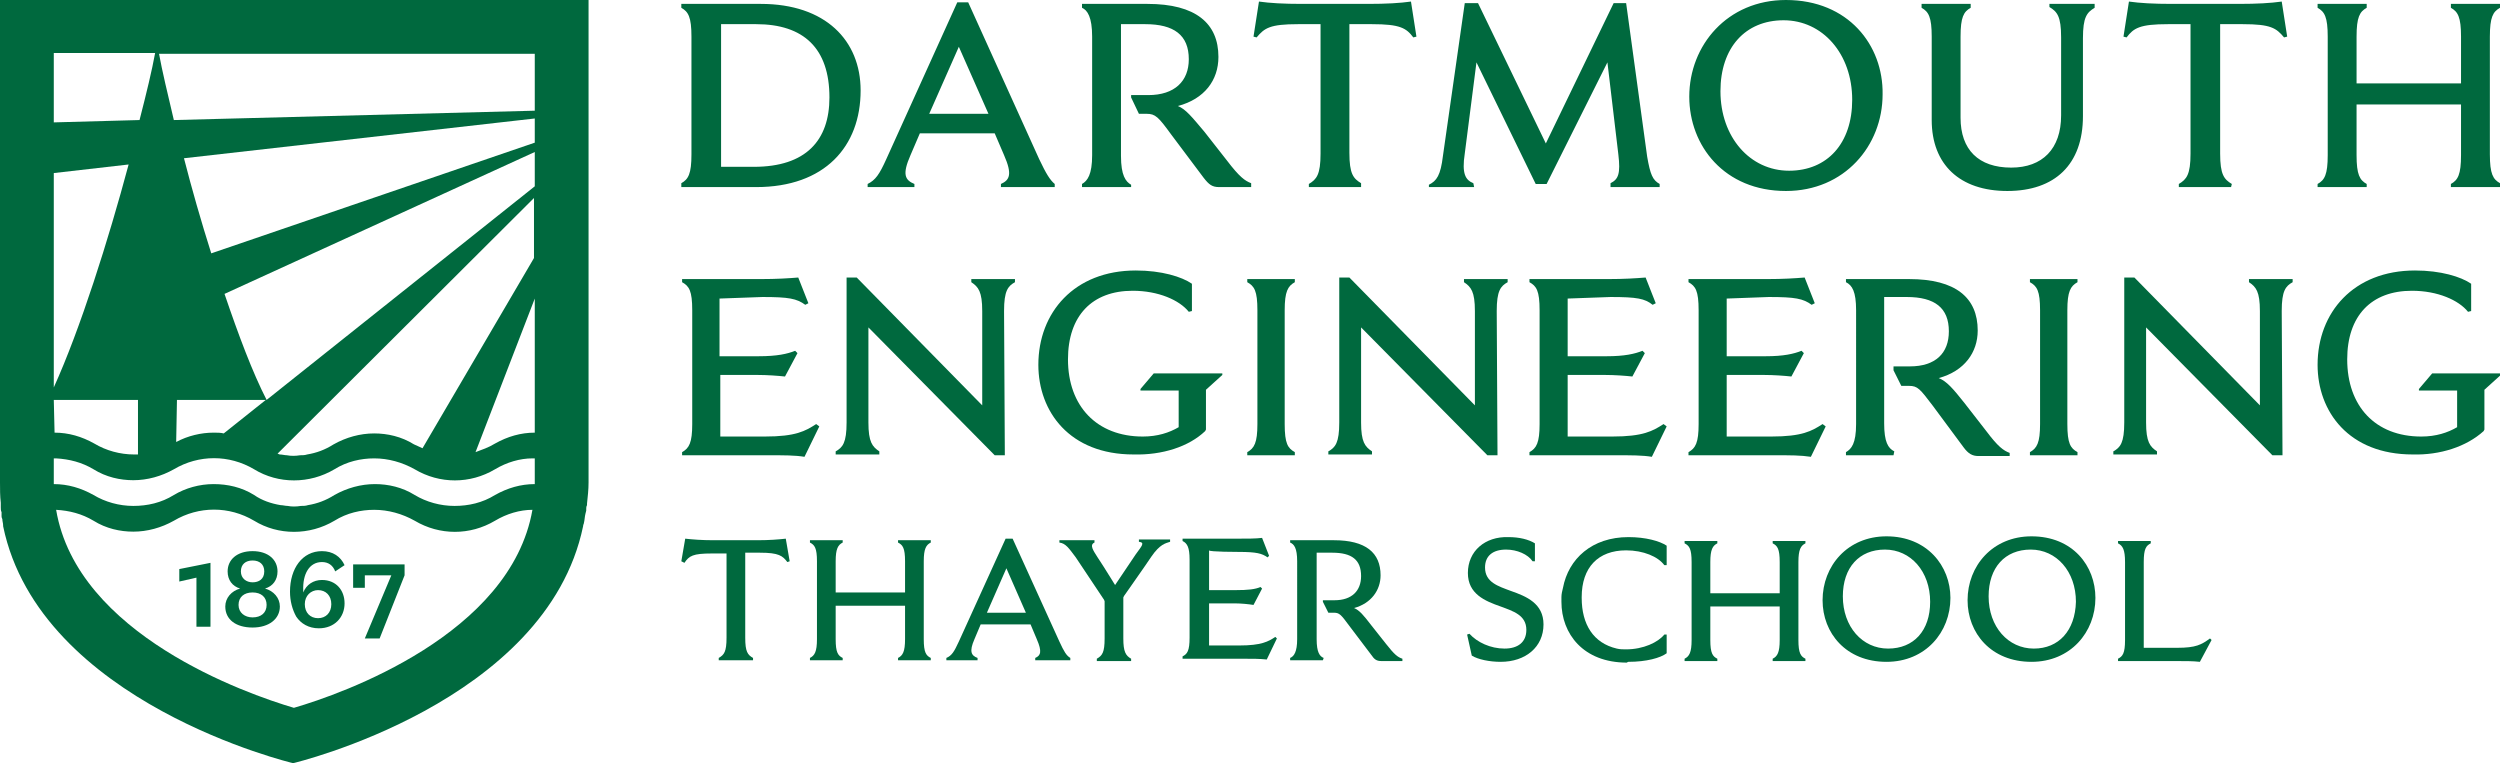 <?xml version="1.0" encoding="utf-8"?>
<!-- Generator: Adobe Illustrator 25.0.1, SVG Export Plug-In . SVG Version: 6.00 Build 0)  -->
<svg version="1.1" id="Layer_1" xmlns="http://www.w3.org/2000/svg" xmlns:xlink="http://www.w3.org/1999/xlink" x="0px" y="0px"
	 viewBox="0 0 320.7 97.9" style="enable-background:new 0 0 320.7 97.9;" xml:space="preserve">
<style type="text/css">
	.st0{fill:#00693E;}
</style>
<g>
	<path class="st0" d="M97.6,0.5H87.4V1c0.9,0.5,1.3,1.2,1.3,3.7v15.1c0,2.5-0.4,3.2-1.3,3.7V24H97c8.8,0,13.4-5.2,13.4-12.4
		C110.4,5.2,105.9,0.5,97.6,0.5 M96.7,21.4h-4.2V3.1H97c6.1,0,9.4,3.1,9.4,9.4C106.4,18,103.4,21.4,96.7,21.4 M189,23.5
		c-1-0.4-1.5-1.2-1.1-3.8l1.5-11.7l7.6,15.6h1.4L206.2,8l1.4,11.8c0.3,2.5,0,3.2-1,3.7V24h6.3v-0.4c-0.9-0.5-1.2-1.2-1.6-3.5
		l-2.7-19.7H207l-8.7,18l-8.7-18h-1.7l-2.8,19.6c-0.3,2.5-0.8,3.2-1.8,3.7V24h5.8L189,23.5L189,23.5z M174.6,23.5
		c-1-0.6-1.5-1.2-1.5-3.9V3.1h2.9c3.6,0,4.4,0.5,5.3,1.7l0.4-0.1L181,0.2c-1.4,0.2-3.2,0.3-5.5,0.3H167c-2.3,0-4.1-0.1-5.5-0.3
		l-0.7,4.5l0.4,0.1c1-1.2,1.7-1.7,5.3-1.7h2.9v16.6c0,2.7-0.5,3.3-1.5,3.9V24h6.7L174.6,23.5L174.6,23.5z M145.1,24h-6.3v-0.4
		c0.7-0.4,1.3-1.2,1.3-3.7V4.7c0-2.5-0.6-3.4-1.3-3.7V0.5h8.4c6.2,0,9.1,2.5,9.1,6.8c0,3-1.8,5.4-5.2,6.3c1,0.4,1.8,1.4,3.4,3.3
		l2.9,3.7c1.6,2.1,2.3,2.6,3.1,2.9V24h-4.1c-0.9,0-1.3-0.3-2-1.2l-4.2-5.6c-1.6-2.2-2-2.6-3.1-2.6h-1l-1-2.1v-0.3h2.2
		c3.4,0,5.2-1.8,5.2-4.6c0-3.1-1.9-4.5-5.6-4.5h-3.1v16.9c0,2.5,0.6,3.3,1.3,3.7L145.1,24L145.1,24z M133.3,20.4l-9.1-20.1h-1.4
		l-9.1,20.1c-0.9,2-1.4,2.7-2.4,3.2V24h6v-0.4c-1.2-0.5-1.6-1.2-0.5-3.7l1.2-2.8h9.6l1.2,2.8c1.1,2.5,0.7,3.2-0.4,3.7V24h6.9v-0.4
		C134.7,23.1,134.2,22.3,133.3,20.4 M119.2,14.6l3.8-8.6l3.8,8.6H119.2z M303.6,1c-0.9,0.5-1.3,1.2-1.3,3.7v6h13.4v-6
		c0-2.5-0.4-3.2-1.3-3.7V0.5h6.3V1c-0.9,0.5-1.3,1.2-1.3,3.7v15.1c0,2.5,0.4,3.2,1.3,3.7V24h-6.3v-0.4c0.9-0.5,1.3-1.2,1.3-3.7v-6.5
		h-13.4v6.5c0,2.5,0.4,3.2,1.3,3.7V24h-6.3v-0.4c0.9-0.5,1.3-1.2,1.3-3.7V4.7c0-2.5-0.4-3.2-1.3-3.7V0.5h6.3V1z M286.2,24h-6.7v-0.4
		c1-0.6,1.5-1.2,1.5-3.9V3.1h-2.9c-3.6,0-4.4,0.5-5.3,1.7l-0.4-0.1l0.7-4.5c1.4,0.2,3.2,0.3,5.5,0.3h8.6c2.3,0,4.1-0.1,5.5-0.3
		l0.7,4.5l-0.4,0.1c-1-1.2-1.7-1.7-5.3-1.7h-2.9v16.6c0,2.7,0.5,3.3,1.5,3.9L286.2,24L286.2,24z M262.9,0.5h5.8V1
		c-1,0.6-1.5,1.2-1.5,3.9v10c0,6.2-3.6,9.6-9.7,9.6c-6.1,0-9.7-3.4-9.7-9.1V4.7c0-2.5-0.4-3.2-1.3-3.7V0.5h6.3V1
		c-0.9,0.5-1.3,1.2-1.3,3.7v10.4c0,4.1,2.3,6.4,6.5,6.4c4,0,6.4-2.4,6.4-6.7v-10c0-2.7-0.5-3.3-1.5-3.9L262.9,0.5L262.9,0.5z
		 M229.1,0c-7.5,0-12.4,5.8-12.4,12.4c0,6.3,4.5,12.1,12.4,12.1c7.5,0,12.4-5.8,12.4-12.4C241.6,5.8,237.1,0,229.1,0 M229.5,21.9
		c-5,0-8.8-4.3-8.8-10.2c0-5.6,3.2-9.1,8.1-9.1c5,0,8.8,4.3,8.8,10.2C237.6,18.4,234.4,21.9,229.5,21.9"/>
	<g>
		<path class="st0" d="M188.3,73.5c0,2.7,2.2,3.6,4.2,4.3c1.6,0.6,3.3,1.1,3.3,3c0,1.6-1.1,2.4-2.8,2.4c-1.8,0-3.5-0.8-4.5-1.9
			l-0.3,0.1l0.6,2.7c0.8,0.5,2.3,0.8,3.7,0.8c3.2,0,5.5-1.9,5.5-4.8c0-2.7-2.2-3.6-4.2-4.3c-1.6-0.6-3.3-1.1-3.3-3
			c0-1.5,1-2.3,2.7-2.3c1.4,0,2.8,0.6,3.4,1.5l0.3,0v-2.3c-0.8-0.5-2-0.8-3.4-0.8C190.5,68.8,188.3,70.7,188.3,73.5"/>
		<path class="st0" d="M208.9,84.9c2.3,0,4.1-0.5,4.9-1.1v-2.4l-0.3,0c-0.8,1-2.7,1.9-4.9,1.9c-0.4,0-0.8,0-1.2-0.1
			c-3-0.7-4.5-3.1-4.5-6.5c0,0,0-0.1,0-0.1c0-3.8,2.1-6,5.7-6c2.2,0,4.1,0.8,4.9,1.9l0.3,0V70c-0.9-0.6-2.7-1.1-4.9-1.1
			c-4.7,0-7.7,2.8-8.4,6.5c-0.1,0.4-0.2,0.8-0.2,1.2c0,0.1,0,0.2,0,0.3c0,0.1,0,0.2,0,0.3c0,4.1,2.8,7.8,8.4,7.8v0
			C208.8,84.9,208.9,84.9,208.9,84.9"/>
		<path class="st0" d="M220.3,69.7c-0.6,0.3-0.9,0.8-0.9,2.4v4h8.9v-4c0-1.7-0.3-2.1-0.9-2.4v-0.3h4.2v0.3c-0.6,0.3-0.9,0.8-0.9,2.4
			v10c0,1.7,0.3,2.1,0.9,2.4v0.3h-4.2v-0.3c0.6-0.3,0.9-0.8,0.9-2.4v-4.3h-8.9v4.3c0,1.7,0.3,2.1,0.9,2.4v0.3h-4.2v-0.3
			c0.6-0.3,0.9-0.8,0.9-2.4v-10c0-1.7-0.3-2.1-0.9-2.4v-0.3h4.2L220.3,69.7L220.3,69.7z"/>
		<path class="st0" d="M242,68.8c-5,0-8.2,3.8-8.2,8.2c0,4.2,3,7.9,8.2,7.9c5,0,8.2-3.8,8.2-8.2C250.2,72.6,247.2,68.8,242,68.8
			 M242.2,83.2c-3.3,0-5.8-2.8-5.8-6.7c0-3.7,2.1-6,5.4-6c3.3,0,5.8,2.8,5.8,6.7C247.6,80.9,245.5,83.2,242.2,83.2"/>
		<path class="st0" d="M260.6,68.8c-5,0-8.2,3.8-8.2,8.2c0,4.2,3,7.9,8.2,7.9c5,0,8.2-3.8,8.2-8.2C268.8,72.6,265.9,68.8,260.6,68.8
			 M260.9,83.2c-3.3,0-5.8-2.8-5.8-6.7c0-3.7,2.1-6,5.4-6c3.3,0,5.8,2.8,5.8,6.7C266.2,80.9,264.1,83.2,260.9,83.2"/>
		<path class="st0" d="M282.2,84.9l1.5-2.8l-0.2-0.2c-1.1,0.8-1.8,1.2-4.2,1.2H275V72.1c0-1.7,0.3-2.1,0.9-2.4v-0.3h-4.2v0.3
			c0.6,0.3,0.9,0.8,0.9,2.4v10c0,1.7-0.3,2.1-0.9,2.4v0.3h7.2C280.4,84.8,281.3,84.8,282.2,84.9"/>
		<path class="st0" d="M96.6,84.7h-4.4v-0.3c0.7-0.4,1-0.8,1-2.6V71h-1.9c-2.4,0-2.9,0.3-3.5,1.2L87.4,72l0.5-2.9
			c0.9,0.1,2.1,0.2,3.6,0.2h5.7c1.5,0,2.7-0.1,3.6-0.2l0.5,2.9l-0.3,0.1c-0.6-0.8-1.1-1.2-3.5-1.2h-1.9v10.9c0,1.8,0.3,2.2,1,2.6
			L96.6,84.7L96.6,84.7z M108.1,69.6c-0.6,0.3-0.9,0.8-0.9,2.4v4h8.9v-4c0-1.7-0.3-2.1-0.9-2.4v-0.3h4.2v0.3
			c-0.6,0.3-0.9,0.8-0.9,2.4v10c0,1.7,0.3,2.1,0.9,2.4v0.3h-4.2v-0.3c0.6-0.3,0.9-0.8,0.9-2.4v-4.3h-8.9V82c0,1.7,0.3,2.1,0.9,2.4
			v0.3h-4.2v-0.3c0.6-0.3,0.9-0.8,0.9-2.4V72c0-1.7-0.3-2.1-0.9-2.4v-0.3h4.2V69.6z"/>
		<path class="st0" d="M126.6,78.6l2.5-5.7l2.5,5.7H126.6z M135.9,82.3l-6-13.2H129l-6,13.2c-0.6,1.3-0.9,1.8-1.6,2.1v0.3h4v-0.3
			c-0.8-0.3-1.1-0.8-0.4-2.4l0.8-1.9h6.4l0.8,1.9c0.7,1.6,0.5,2.1-0.2,2.4v0.3h4.5v-0.3C136.8,84.1,136.5,83.6,135.9,82.3"/>
		<path class="st0" d="M158.9,70.8c2.3,0,3,0.2,3.7,0.7l0.2-0.2l-0.9-2.3c-0.8,0.1-1.9,0.1-3.3,0.1h-6.9v0.3
			c0.6,0.3,0.9,0.8,0.9,2.4v10c0,1.7-0.3,2.1-0.9,2.4v0.3h7.5c1.5,0,2.4,0,3.3,0.1l1.3-2.7l-0.2-0.2c-0.9,0.6-1.8,1.1-4.6,1.1h-3.9
			v-5.4h3.3c0.8,0,1.8,0.1,2.4,0.2l1.1-2.1l-0.2-0.2c-0.7,0.3-1.6,0.4-3.2,0.4h-3.4v-5.1C155.1,70.8,158.9,70.8,158.9,70.8z"/>
		<path class="st0" d="M169.7,84.7h-4.2v-0.3c0.5-0.2,0.9-0.8,0.9-2.4V72c0-1.7-0.4-2.2-0.9-2.4v-0.3h5.6c4.1,0,6,1.6,6,4.5
			c0,1.9-1.2,3.6-3.4,4.2c0.7,0.3,1.2,0.9,2.2,2.2l1.9,2.4c1.1,1.4,1.5,1.7,2.1,1.9v0.3h-2.7c-0.6,0-0.9-0.2-1.3-0.8l-2.8-3.7
			c-1.1-1.5-1.3-1.7-2-1.7h-0.7l-0.7-1.4v-0.2h1.5c2.2,0,3.4-1.2,3.4-3.1c0-2.1-1.2-3-3.7-3h-2V82c0,1.7,0.4,2.2,0.9,2.4L169.7,84.7
			L169.7,84.7z"/>
		<path class="st0" d="M144.1,75.4v6.5c0,1.7,0.3,2.2,1,2.6v0.3h-4.4v-0.3c0.7-0.4,1-0.8,1-2.6v-6.5"/>
		<path class="st0" d="M144,76.6c0,0-2.7-4.4-3.2-5.1c-0.5-0.8-1.1-1.6-0.4-1.9v-0.3h-4.5v0.3c0.8,0.1,1.2,0.7,2.1,1.9l4.6,6.9"/>
		<path class="st0" d="M142.4,79c0,0,5-7.1,5.3-7.6c1.1-1.6,1.8-1.7,2.4-1.9v-0.3h-4v0.3c0.8,0.1,0.4,0.5-0.4,1.6l-3.7,5.5"/>
	</g>
	<g>
		<path class="st0" d="M97.8,38.1c3.4,0,4.4,0.2,5.5,1l0.4-0.2l-1.3-3.3c-1.2,0.1-2.8,0.2-4.8,0.2H87.5v0.4c0.9,0.5,1.3,1.1,1.3,3.6
			v14.6c0,2.4-0.4,3.1-1.3,3.6v0.4h10.9c2.2,0,3.6,0,4.8,0.2l1.9-3.9l-0.4-0.3c-1.4,0.9-2.6,1.6-6.6,1.6h-5.7v-7.9h4.8
			c1.2,0,2.6,0.1,3.5,0.2l1.6-3l-0.3-0.3c-1,0.4-2.3,0.7-4.7,0.7h-5v-7.4L97.8,38.1L97.8,38.1z"/>
		<path class="st0" d="M226.9,38.1c3.4,0,4.4,0.2,5.5,1l0.4-0.2l-1.3-3.3c-1.2,0.1-2.8,0.2-4.8,0.2h-10.1v0.4
			c0.9,0.5,1.3,1.1,1.3,3.6v14.6c0,2.4-0.4,3.1-1.3,3.6v0.4h10.9c2.2,0,3.5,0,4.8,0.2l1.9-3.9l-0.4-0.3c-1.4,0.9-2.6,1.6-6.6,1.6
			h-5.7v-7.9h4.8c1.2,0,2.6,0.1,3.5,0.2l1.6-3l-0.3-0.3c-1,0.4-2.3,0.7-4.6,0.7h-5v-7.4L226.9,38.1L226.9,38.1z"/>
		<path class="st0" d="M206.6,38.1c3.4,0,4.4,0.2,5.4,1l0.4-0.2l-1.3-3.3c-1.2,0.1-2.8,0.2-4.8,0.2h-10.1v0.4
			c0.9,0.5,1.3,1.1,1.3,3.6v14.6c0,2.4-0.4,3.1-1.3,3.6v0.4h10.9c2.2,0,3.6,0,4.8,0.2l1.9-3.9l-0.4-0.3c-1.4,0.9-2.6,1.6-6.6,1.6
			h-5.7v-7.9h4.8c1.2,0,2.6,0.1,3.5,0.2l1.6-3l-0.3-0.3c-1,0.4-2.3,0.7-4.6,0.7h-5v-7.4L206.6,38.1L206.6,38.1z"/>
		<path class="st0" d="M128.8,39.9c0-2.6,0.5-3.2,1.4-3.7v-0.4h-5.6v0.4c0.9,0.6,1.4,1.2,1.4,3.7V52l-16.1-16.4h-1.3v18.6
			c0,2.6-0.5,3.2-1.4,3.7v0.4h5.6v-0.4c-0.9-0.6-1.4-1.2-1.4-3.7V42l16.2,16.4h1.3L128.8,39.9L128.8,39.9z"/>
		<path class="st0" d="M192,39.9c0-2.6,0.5-3.2,1.4-3.7v-0.4h-5.6v0.4c0.9,0.6,1.4,1.2,1.4,3.7V52l-16.1-16.4h-1.3v18.6
			c0,2.6-0.5,3.2-1.4,3.7v0.4h5.6v-0.4c-0.9-0.6-1.4-1.2-1.4-3.7V42l16.2,16.4h1.3L192,39.9L192,39.9z"/>
		<path class="st0" d="M292.7,39.9c0-2.6,0.5-3.2,1.4-3.7v-0.4h-5.6v0.4c0.9,0.6,1.4,1.2,1.4,3.7V52l-16.1-16.4h-1.3v18.6
			c0,2.6-0.5,3.2-1.4,3.7v0.4h5.6v-0.4c-0.9-0.6-1.4-1.2-1.4-3.7V42l16.2,16.4h1.3L292.7,39.9L292.7,39.9z"/>
		<path class="st0" d="M154.6,55.3l0.1-0.2V50l2.1-1.9v-0.2H148l-1.7,2v0.2h4.9v4.7c-1.2,0.7-2.7,1.2-4.6,1.2
			c-5.9,0-9.6-3.9-9.6-9.9c0-5.6,3.1-8.8,8.3-8.8c3.3,0,6,1.2,7.2,2.7l0.4-0.1v-3.5c-1.3-0.9-3.9-1.7-7.2-1.7
			c-7.9,0-12.5,5.4-12.5,12.1c0,6,4,11.5,12.2,11.5C149.1,58.4,152.5,57.3,154.6,55.3"/>
		<path class="st0" d="M318.6,55.3l0.1-0.2V50l2.1-1.9v-0.2h-8.8l-1.7,2v0.2h4.9v4.7c-1.2,0.7-2.7,1.2-4.6,1.2
			c-5.9,0-9.5-3.9-9.5-9.9c0-5.6,3.1-8.8,8.3-8.8c3.3,0,6,1.2,7.2,2.7l0.4-0.1v-3.5c-1.3-0.9-3.9-1.7-7.2-1.7
			c-7.9,0-12.5,5.4-12.5,12.1c0,6,4,11.5,12.2,11.5C313,58.4,316.4,57.3,318.6,55.3"/>
		<path class="st0" d="M166.1,58c-0.9-0.5-1.3-1.1-1.3-3.6V39.8c0-2.4,0.4-3.1,1.3-3.6v-0.4H160v0.4c0.9,0.5,1.3,1.1,1.3,3.6v14.6
			c0,2.4-0.4,3.1-1.3,3.6v0.4h6.1V58z"/>
		<path class="st0" d="M266.5,58c-0.9-0.5-1.3-1.1-1.3-3.6V39.8c0-2.4,0.4-3.1,1.3-3.6v-0.4h-6.1v0.4c0.9,0.5,1.3,1.1,1.3,3.6v14.6
			c0,2.4-0.4,3.1-1.3,3.6v0.4h6.1V58z"/>
		<path class="st0" d="M242.9,58.4h-6.1V58c0.7-0.4,1.3-1.1,1.3-3.6V39.8c0-2.4-0.5-3.2-1.3-3.6v-0.4h8.1c6,0,8.8,2.4,8.8,6.6
			c0,2.8-1.7,5.2-5,6.1c1,0.4,1.8,1.3,3.3,3.2l2.8,3.6c1.5,2,2.2,2.5,3,2.8v0.4h-4c-0.8,0-1.3-0.3-1.9-1.1l-4-5.4
			c-1.6-2.1-1.9-2.5-3-2.5h-1l-1-2V47h2.1c3.3,0,5-1.7,5-4.5c0-3-1.8-4.4-5.4-4.4h-2.9v16.2c0,2.4,0.5,3.2,1.3,3.6L242.9,58.4
			L242.9,58.4z"/>
	</g>
	<g>
		<path class="st0" d="M75.5,61.9V0H0v61.9c0,0.9,0,1.7,0.1,2.6l0,0l0,0c0,0.2,0,0.3,0,0.5c0,0,0,0.1,0,0.1c0,0,0,0,0,0
			c0,0.2,0,0.4,0.1,0.6c0,0.1,0,0.2,0,0.3c0,0.1,0,0.2,0,0.2c0,0.1,0,0.2,0.1,0.4c0,0.3,0.1,0.5,0.1,0.8v0c0,0,0,0.1,0,0.1l0,0
			c4.7,22.7,37.2,30.4,37.2,30.4s32.5-7.7,37.2-30.4l0,0c0,0,0,0,0,0v0c0-0.2,0.1-0.3,0.1-0.4c0.1-0.4,0.1-0.8,0.2-1.2
			c0-0.1,0.1-0.3,0.1-0.4c0-0.1,0-0.2,0-0.2c0-0.2,0-0.3,0.1-0.5c0,0,0,0,0,0c0-0.1,0-0.1,0-0.2l0,0l0,0l0,0
			C75.4,63.7,75.5,62.8,75.5,61.9z M68.6,62.1L68.6,62.1L68.6,62.1c-1.8,0-3.5,0.5-5.1,1.4c-1.6,1-3.4,1.4-5.2,1.4s-3.6-0.5-5.1-1.4
			c-1.6-1-3.4-1.4-5.1-1.4c-1.8,0-3.6,0.5-5.2,1.4h0c-1.1,0.7-2.2,1.1-3.4,1.3c-0.3,0.1-0.6,0.1-0.9,0.1c-0.6,0.1-1.2,0.1-1.7,0
			c-0.3,0-0.6-0.1-0.9-0.1c-1.2-0.2-2.4-0.6-3.4-1.3c-1.6-1-3.4-1.4-5.2-1.4c-1.8,0-3.6,0.5-5.1,1.4c-1.6,1-3.4,1.4-5.2,1.4
			c-1.8,0-3.6-0.5-5.1-1.4h0c-1.6-0.9-3.3-1.4-5.1-1.4l0,0c0-0.1,0-0.1,0-0.2v-3.1c0.1,0,0.2,0,0.3,0c1.7,0.1,3.3,0.5,4.8,1.4l0,0
			c1.6,1,3.4,1.4,5.1,1.4c1.8,0,3.6-0.5,5.2-1.4c3.2-1.9,7.1-1.9,10.3,0v0c3.1,1.9,7.1,1.9,10.3,0l0,0c1.6-1,3.4-1.4,5.1-1.4
			c1.8,0,3.6,0.5,5.2,1.4c3.2,1.9,7.1,1.9,10.3,0v0c1.5-0.9,3.2-1.4,4.8-1.4c0.1,0,0.2,0,0.3,0v3.1C68.6,62,68.6,62,68.6,62.1z
			 M54.2,57.5c-0.4-0.2-0.7-0.3-1.1-0.5c-1.6-1-3.4-1.4-5.1-1.4c-1.8,0-3.6,0.5-5.2,1.4h0c-1.1,0.7-2.2,1.1-3.4,1.3
			c-0.3,0.1-0.6,0.1-0.9,0.1c-0.6,0.1-1.2,0.1-1.7,0c-0.3,0-0.6-0.1-0.9-0.1c-0.1,0-0.2-0.1-0.3-0.1l32.9-32.8v7.7L54.2,57.5z
			 M68.6,38.3v17.2l0,0c-1.8,0-3.5,0.5-5.1,1.4c-0.8,0.5-1.7,0.8-2.5,1.1L68.6,38.3z M68.6,23.9L34.2,51.3
			c-1.8-3.5-3.6-8.3-5.4-13.6l39.8-18.2L68.6,23.9L68.6,23.9z M22.7,51.3h11.4l-5.4,4.3c-0.4-0.1-0.8-0.1-1.3-0.1
			c-1.6,0-3.3,0.4-4.8,1.2L22.7,51.3L22.7,51.3z M68.6,18.3L27.1,32.5c-1.3-4.1-2.5-8.3-3.5-12.2l45-5.1L68.6,18.3L68.6,18.3z
			 M6.9,49.7V22.2l9.6-1.1C13.9,30.8,10.3,42.2,6.9,49.7z M6.9,51.3h10.8v7c-0.2,0-0.3,0-0.5,0c-1.8,0-3.6-0.5-5.1-1.4h0
			c-1.6-0.9-3.3-1.4-5.1-1.4l0,0L6.9,51.3L6.9,51.3z M68.6,14.2l-46.3,1.2c-0.8-3.4-1.5-6.3-1.9-8.5h48.2V14.2z M19.9,6.8
			c-0.4,2.2-1.1,5.1-2,8.6l-11,0.3V6.8H19.9z M37.7,90.8C31.6,89,9.9,81.4,7.2,65.4l0,0l0,0c1.7,0.1,3.3,0.5,4.8,1.4h0
			c1.6,1,3.4,1.4,5.1,1.4c1.8,0,3.6-0.5,5.2-1.4c3.2-1.9,7.1-1.9,10.3,0v0c3.1,1.9,7.1,1.9,10.3,0l0,0c1.6-1,3.4-1.4,5.1-1.4
			c1.8,0,3.6,0.5,5.2,1.4c3.2,1.9,7.1,1.9,10.3,0v0c1.5-0.9,3.2-1.4,4.8-1.4l0,0C65.5,81.4,43.9,89,37.7,90.8z"/>
		<polygon class="st0" points="23,74.6 25.2,74.1 25.2,80.4 27,80.4 27,72.2 23,73 		"/>
		<polygon class="st0" points="45.3,75.4 46.8,75.4 46.8,73.8 50.2,73.8 46.8,81.9 48.7,81.9 51.9,73.8 51.9,72.4 45.3,72.4 		"/>
		<path class="st0" d="M34,75.5L34,75.5c1-0.3,1.6-1.1,1.6-2.2c0-1.5-1.2-2.6-3.2-2.6c-2,0-3.2,1.1-3.2,2.6c0,1.1,0.6,1.9,1.6,2.2v0
			c-1.1,0.3-1.9,1.2-1.9,2.3c0,1.7,1.4,2.7,3.5,2.7c2.1,0,3.5-1.1,3.5-2.7C35.9,76.7,35.1,75.8,34,75.5z M32.4,71.9
			c0.9,0,1.5,0.5,1.5,1.4c0,1-0.7,1.4-1.5,1.4s-1.5-0.5-1.5-1.4C30.9,72.4,31.5,71.9,32.4,71.9z M32.4,79.2c-1,0-1.8-0.6-1.8-1.6
			s0.7-1.6,1.8-1.6s1.8,0.6,1.8,1.6S33.5,79.2,32.4,79.2z"/>
		<path class="st0" d="M41.3,72.1c0.8,0,1.4,0.4,1.7,1.2l1.2-0.8c-0.5-1.1-1.5-1.8-2.9-1.8c-2.5,0-4.1,2.2-4.1,5.2
			c0,1.2,0.3,2.3,0.8,3.2c0.6,0.9,1.6,1.5,2.9,1.5c2,0,3.3-1.4,3.3-3.2c0-1.7-1.1-3-2.9-3c-1.1,0-2,0.6-2.4,1.6h0v-0.2
			C38.8,73.6,39.7,72.1,41.3,72.1z M40.8,75.7c1,0,1.7,0.7,1.7,1.8s-0.7,1.8-1.7,1.8c-1,0-1.7-0.7-1.7-1.8S39.9,75.7,40.8,75.7z"/>
	</g>
</g>
</svg>
